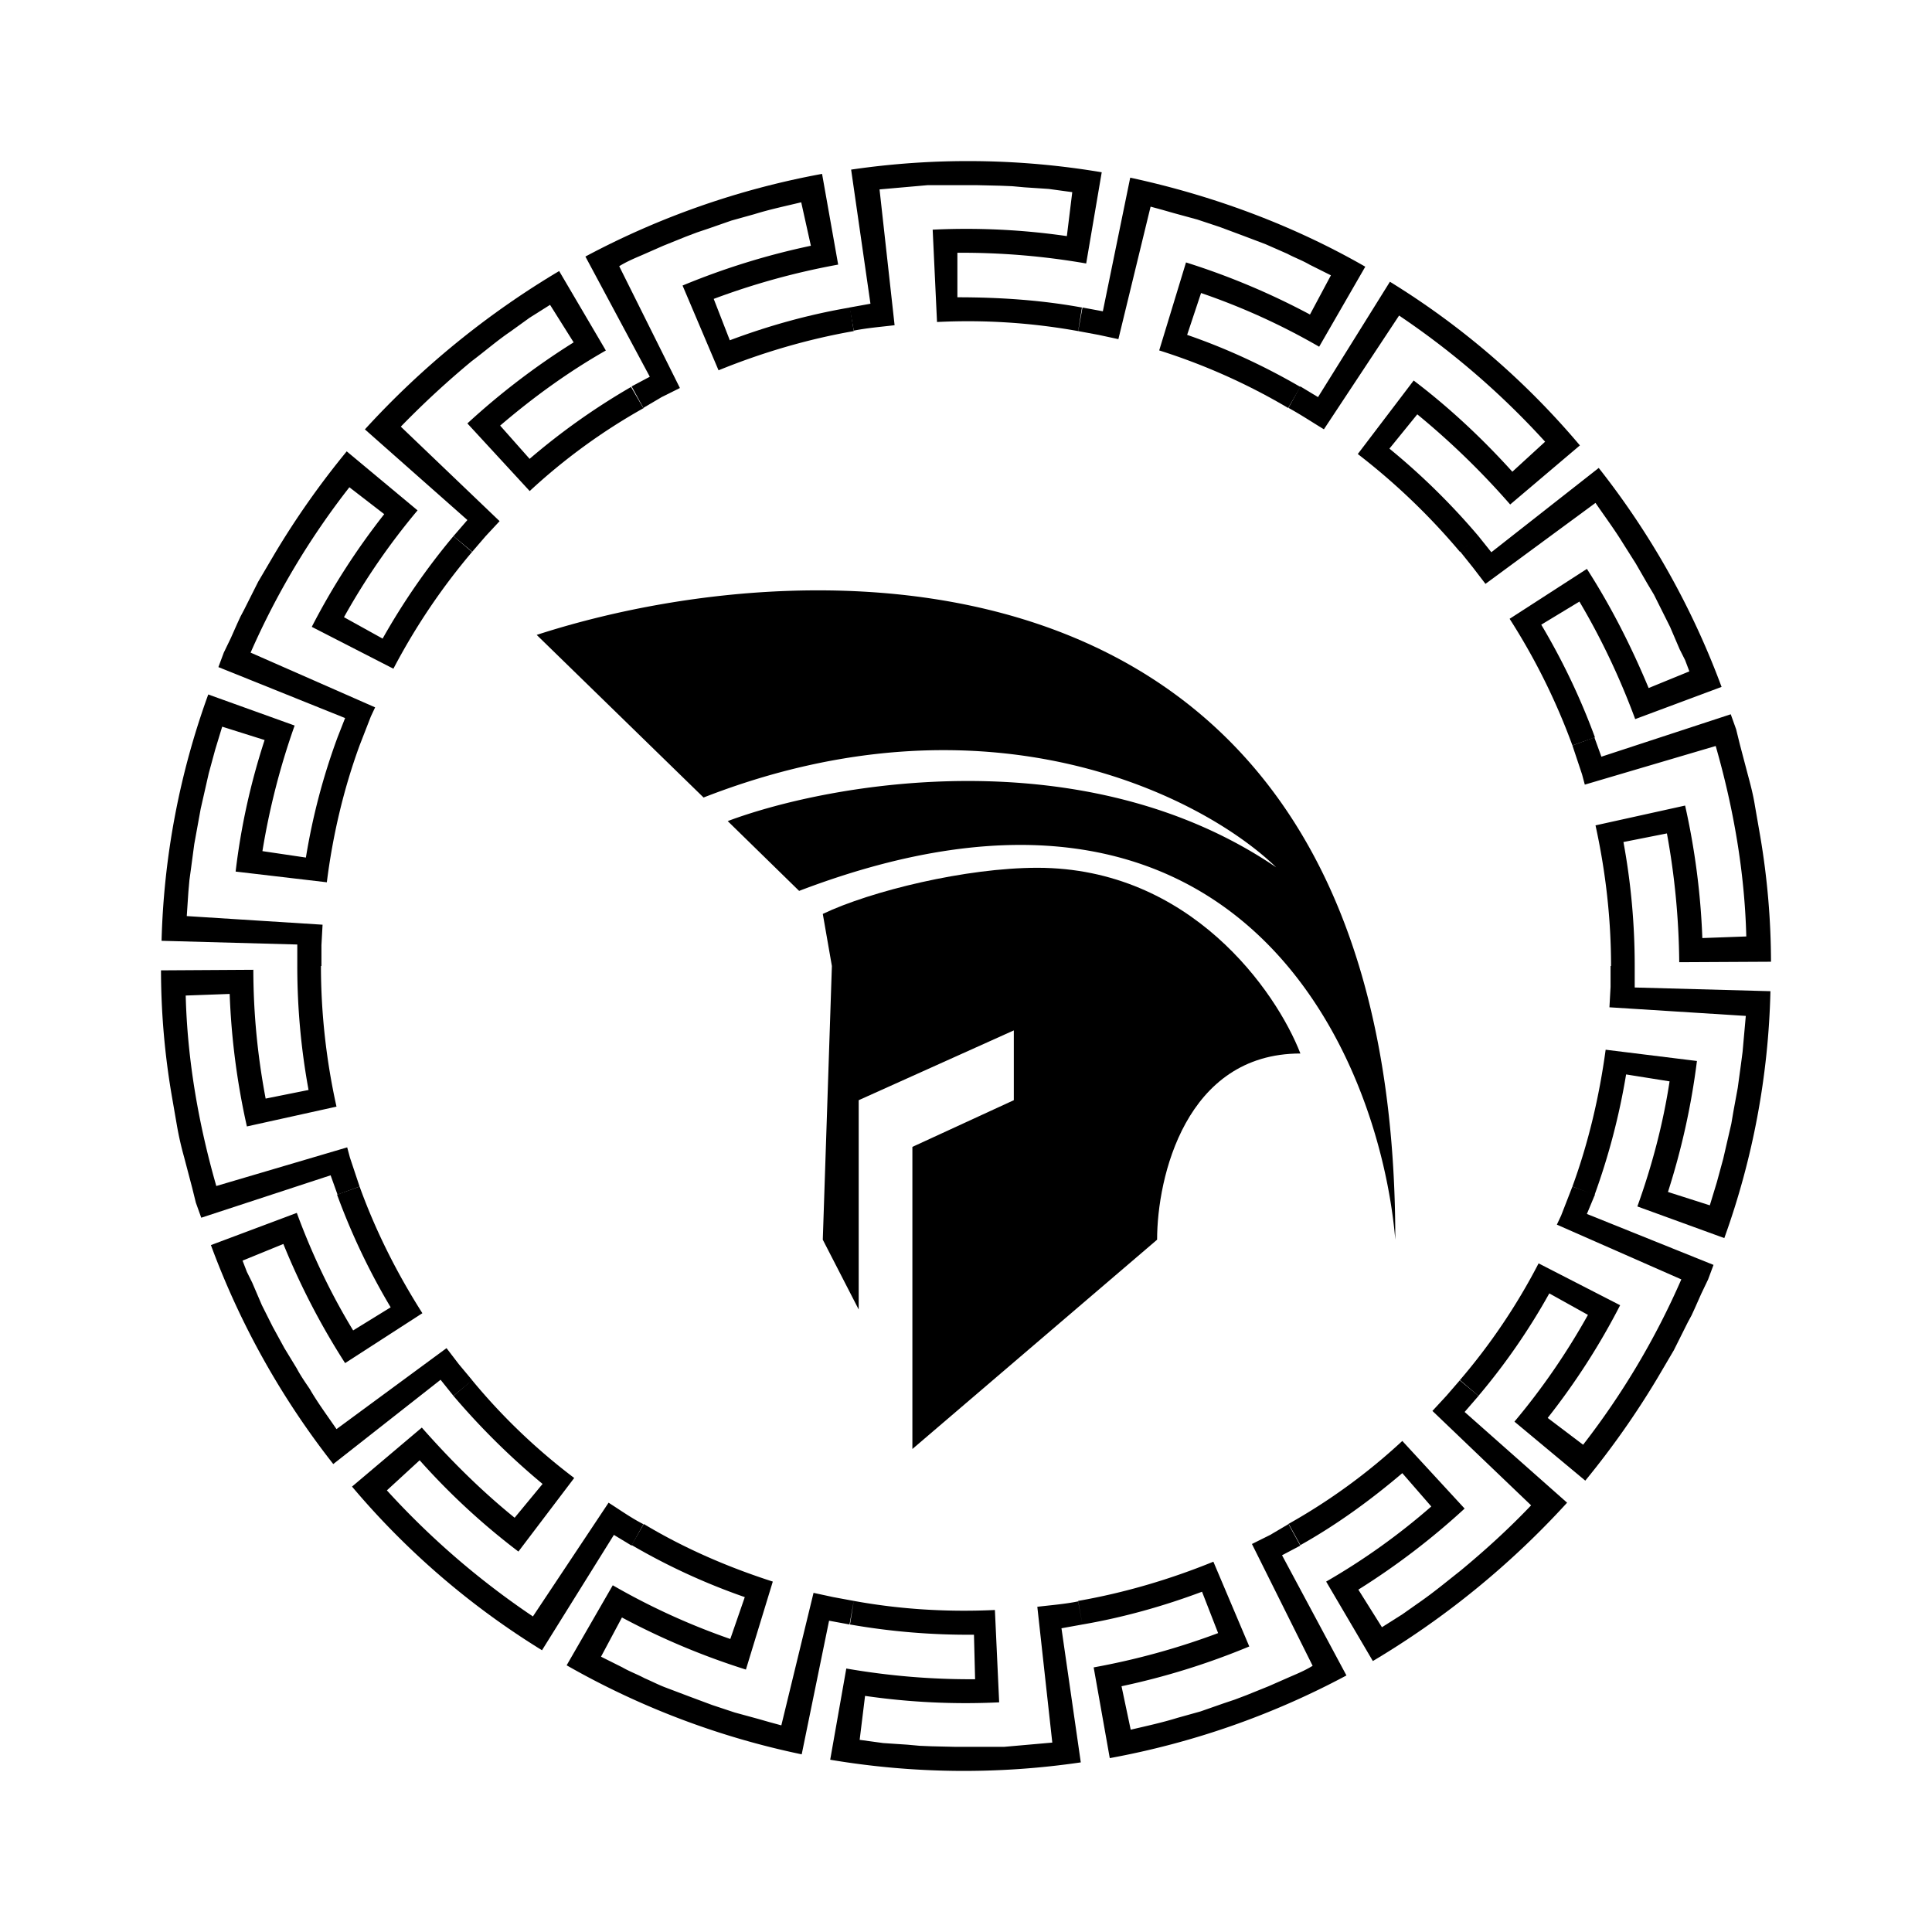 <svg xmlns="http://www.w3.org/2000/svg" width="1em" height="1em" viewBox="0 0 24 24"><path fill="currentColor" d="M19.533 14.74c.2-.547.334-1.12.413-1.7l1.134.14a9 9 0 0 1-.36 1.627l.52.166l.087-.286l.08-.294l.066-.286l.034-.147l.026-.153l.054-.294l.04-.293l.02-.153l.006-.067l.007-.08l.027-.3l-1.694-.107l.014-.253V12h.3v.267l1.686.046a9.7 9.7 0 0 1-.573 3.067l-1.08-.393c.18-.5.32-1.027.4-1.554l-.54-.086a8.4 8.4 0 0 1-.393 1.5z"/><path fill="currentColor" d="M18.133 17.147a7.6 7.6 0 0 0 .98-1.453l1.013.52q-.38.74-.9 1.4l.44.333c.49-.631.9-1.32 1.22-2.054l-1.546-.68l.053-.113l.14-.36l.28.1l-.1.24l1.573.633l-.067.18l-.086.18l-.08.18l-.04.087l-.047.087l-.173.346l-.2.34q-.4.67-.9 1.28l-.88-.733c.347-.413.653-.86.913-1.326l-.48-.267a8 8 0 0 1-.88 1.273l-.226-.193z"/><path fill="currentColor" d="M16 18.934a7.4 7.4 0 0 0 1.42-1.034l.774.84a9 9 0 0 1-1.32 1.007l.293.467l.253-.16l.247-.174c.16-.113.313-.24.473-.366c.307-.254.6-.52.88-.814l-1.226-1.173l.173-.187l.167-.193l.233.193l-.173.2l1.273 1.127a10.6 10.6 0 0 1-2.413 1.967l-.58-.987q.698-.402 1.306-.933l-.36-.414c-.393.334-.813.64-1.266.894l-.14-.254z"/><path fill="currentColor" d="M13.393 19.887c.573-.1 1.14-.267 1.68-.487l.446 1.053a9 9 0 0 1-1.587.494l.114.54c.2-.047.386-.087.58-.147l.287-.08l.286-.1l.14-.047l.14-.053l.28-.113l.273-.12c.094-.04.187-.08.274-.134l-.754-1.513l.227-.113l.227-.134l.147.267l-.227.12l.8 1.493c-.921.493-1.913.839-2.94 1.027l-.2-1.127a9 9 0 0 0 1.546-.426l-.2-.514c-.48.18-.98.32-1.486.407zm-2.787 0c.58.106 1.166.14 1.753.113l.053 1.147a8.7 8.7 0 0 1-1.666-.08l-.067.546l.293.04l.3.02l.154.014l.146.006l.3.007h.6l.6-.053l-.186-1.687c.167-.02.34-.033.507-.067l.053.287l-.26.047l.24 1.666a10 10 0 0 1-3.113-.033l.2-1.133a9 9 0 0 0 1.6.133l-.014-.553a8.5 8.5 0 0 1-1.54-.127zM8 18.933c.5.3 1.04.534 1.6.714l-.334 1.093a9 9 0 0 1-1.54-.647l-.26.487l.266.133c.094.054.187.087.274.134c.093.04.18.086.273.12l.28.106l.287.107l.28.093l.293.08l.14.04l.147.04l.4-1.646l.246.053l.254.047l-.053.293l-.254-.047l-.34 1.66a10 10 0 0 1-2.92-1.106l.573-.994a8.5 8.5 0 0 0 1.46.667l.18-.52a8 8 0 0 1-1.406-.647l.146-.253z"/><path fill="currentColor" d="M5.866 17.147c.374.453.8.86 1.267 1.213l-.693.914a8.6 8.6 0 0 1-1.227-1.134l-.407.374A10 10 0 0 0 6.62 20.08l.94-1.413c.146.093.286.193.433.267l-.147.266l-.22-.133l-.893 1.433a9.8 9.8 0 0 1-2.36-2.033l.867-.733c.353.4.733.78 1.153 1.12l.347-.42a9 9 0 0 1-1.107-1.094l.227-.193z"/><path fill="currentColor" d="M4.467 14.74c.2.553.466 1.08.78 1.573l-.96.62a9 9 0 0 1-.767-1.48l-.507.207l.054.14l.066.133l.12.28l.134.267l.146.267l.154.253c.046.087.106.174.16.253c.1.174.22.334.333.5l1.367-1.006l.153.2l.167.2l-.234.193l-.16-.2l-1.333 1.047a10 10 0 0 1-1.52-2.72l1.067-.4c.186.506.42 1 .7 1.46l.466-.287a8.3 8.3 0 0 1-.666-1.4z"/><path fill="currentColor" d="M3.987 12c0 .587.066 1.174.193 1.747l-1.113.246a9 9 0 0 1-.214-1.646l-.546.02c.02.8.16 1.6.38 2.366l1.626-.48l.034.127l.12.36l-.274.1l-.086-.24l-1.607.527l-.067-.187l-.046-.186l-.1-.38a4 4 0 0 1-.087-.38l-.067-.387A9.3 9.3 0 0 1 2 12.054l1.147-.007q.001.8.153 1.6l.533-.107a8.5 8.5 0 0 1-.14-1.54zm.48-2.74c-.2.547-.334 1.12-.407 1.7l-1.133-.133c.066-.56.186-1.1.36-1.634l-.527-.166l-.087.286l-.08.294l-.1.44l-.08.44l-.04.3l-.02.146l-.013.147l-.02.3l1.687.107l-.014.253V12h-.3v-.267l-1.686-.046a9.7 9.7 0 0 1 .58-3.06l1.073.386a9 9 0 0 0-.4 1.56l.54.08a8 8 0 0 1 .393-1.493zm1.4-2.407q-.57.672-.98 1.454l-1.014-.52q.381-.74.9-1.4l-.433-.334a9.6 9.6 0 0 0-1.227 2.054l1.547.68l-.053.113l-.14.36l-.274-.1l.094-.24l-1.574-.633l.067-.18l.087-.18l.08-.18l.04-.087l.046-.087l.174-.346l.2-.34q.399-.67.9-1.28l.88.733a8.5 8.5 0 0 0-.914 1.327l.48.266a8.4 8.4 0 0 1 .88-1.273l.227.193z"/><path fill="currentColor" d="M8 5.067A7.4 7.4 0 0 0 6.58 6.1l-.774-.84a9 9 0 0 1 1.32-1.007l-.293-.466l-.254.16l-.24.173c-.166.113-.32.247-.48.367q-.46.381-.88.813l1.227 1.174l-.173.186l-.167.194l-.233-.194l.173-.2l-1.273-1.126a10.6 10.6 0 0 1 2.413-1.967l.58.987c-.467.266-.9.58-1.313.933l.366.413a8.4 8.4 0 0 1 1.26-.893l.147.253z"/><path fill="currentColor" d="M10.606 4.113c-.573.1-1.14.267-1.68.487l-.447-1.053a9 9 0 0 1 1.594-.494l-.12-.54c-.194.047-.387.087-.58.147l-.287.08l-.287.1l-.14.047l-.14.053l-.28.113l-.273.12c-.094.04-.187.08-.274.134l.754 1.513l-.227.113l-.227.134l-.146-.267l.226-.12l-.8-1.493a10.1 10.1 0 0 1 2.94-1.027l.2 1.127a9 9 0 0 0-1.546.426l.2.514c.48-.18.98-.32 1.493-.407z"/><path fill="currentColor" d="M13.393 4.113A7.7 7.7 0 0 0 11.64 4l-.054-1.147a8.7 8.7 0 0 1 1.667.08l.067-.546l-.293-.04l-.3-.02l-.154-.014l-.147-.006l-.3-.007h-.6l-.6.053l.187 1.687c-.166.02-.333.033-.507.067l-.053-.287l.26-.047l-.24-1.666a10 10 0 0 1 3.113.033l-.193 1.133a9 9 0 0 0-1.6-.133v.553c.52 0 1.04.034 1.547.127zM16 5.067a7.7 7.7 0 0 0-1.6-.714l.333-1.093a9 9 0 0 1 1.54.647l.26-.487l-.266-.133c-.093-.054-.187-.087-.274-.134l-.273-.12l-.28-.106l-.287-.107l-.28-.093l-.293-.08l-.14-.04l-.147-.04l-.4 1.646l-.246-.053l-.253-.047l.053-.293l.253.047l.34-1.66c1.02.22 2.014.586 2.92 1.106l-.573.994a8.3 8.3 0 0 0-1.467-.667l-.173.52c.486.167.96.387 1.407.647l-.147.253z"/><path fill="currentColor" d="M18.134 6.853a8.2 8.2 0 0 0-1.267-1.213l.694-.913c.44.333.853.72 1.226 1.133l.407-.373A10 10 0 0 0 17.38 3.92l-.934 1.413c-.153-.093-.293-.186-.44-.266l.147-.267l.22.133l.893-1.433a9.8 9.8 0 0 1 2.36 2.033l-.866.734a9.7 9.7 0 0 0-1.154-1.12l-.346.426c.4.327.773.694 1.106 1.087l-.226.193zm1.399 2.407a8 8 0 0 0-.78-1.573l.96-.62c.3.466.553.966.767 1.48l.506-.207l-.053-.14l-.067-.133l-.12-.28l-.2-.4l-.08-.134L20.32 7l-.16-.253c-.107-.174-.227-.334-.34-.5l-1.367 1.006l-.153-.2l-.16-.2l.226-.193l.16.2l1.334-1.047a10 10 0 0 1 1.526 2.72l-1.073.4c-.187-.506-.42-1-.693-1.46l-.474.287q.399.67.667 1.4z"/><path fill="currentColor" d="M20.013 12c0-.587-.067-1.173-.193-1.747l1.113-.246c.12.533.194 1.093.214 1.646l.546-.02c-.02-.8-.16-1.6-.38-2.366l-1.626.48l-.034-.127l-.12-.36l.273-.1l.087.24l1.607-.527l.067.187l.046.187l.1.38c.034.126.067.253.087.38l.067.386q.131.773.133 1.554l-1.14.006a9.3 9.3 0 0 0-.153-1.6l-.54.107q.14.76.14 1.54zm-2.68 3.4c0-8.787-7.113-8.666-10.666-7.513l2.073 2.02c3.553-1.387 6.22 0 7.113.867C13.48 9.16 10.32 9.72 9.04 10.2l.887.867c5.453-2.08 7.206 2.02 7.406 4.333"/><path fill="currentColor" d="M11.334 18v-3.753l1.26-.58V12.8l-1.927.867v2.6l-.446-.867l.113-3.4l-.113-.647c.6-.286 1.78-.573 2.666-.573c1.9 0 2.967 1.533 3.267 2.307c-1.427 0-1.78 1.54-1.78 2.313z"/></svg>